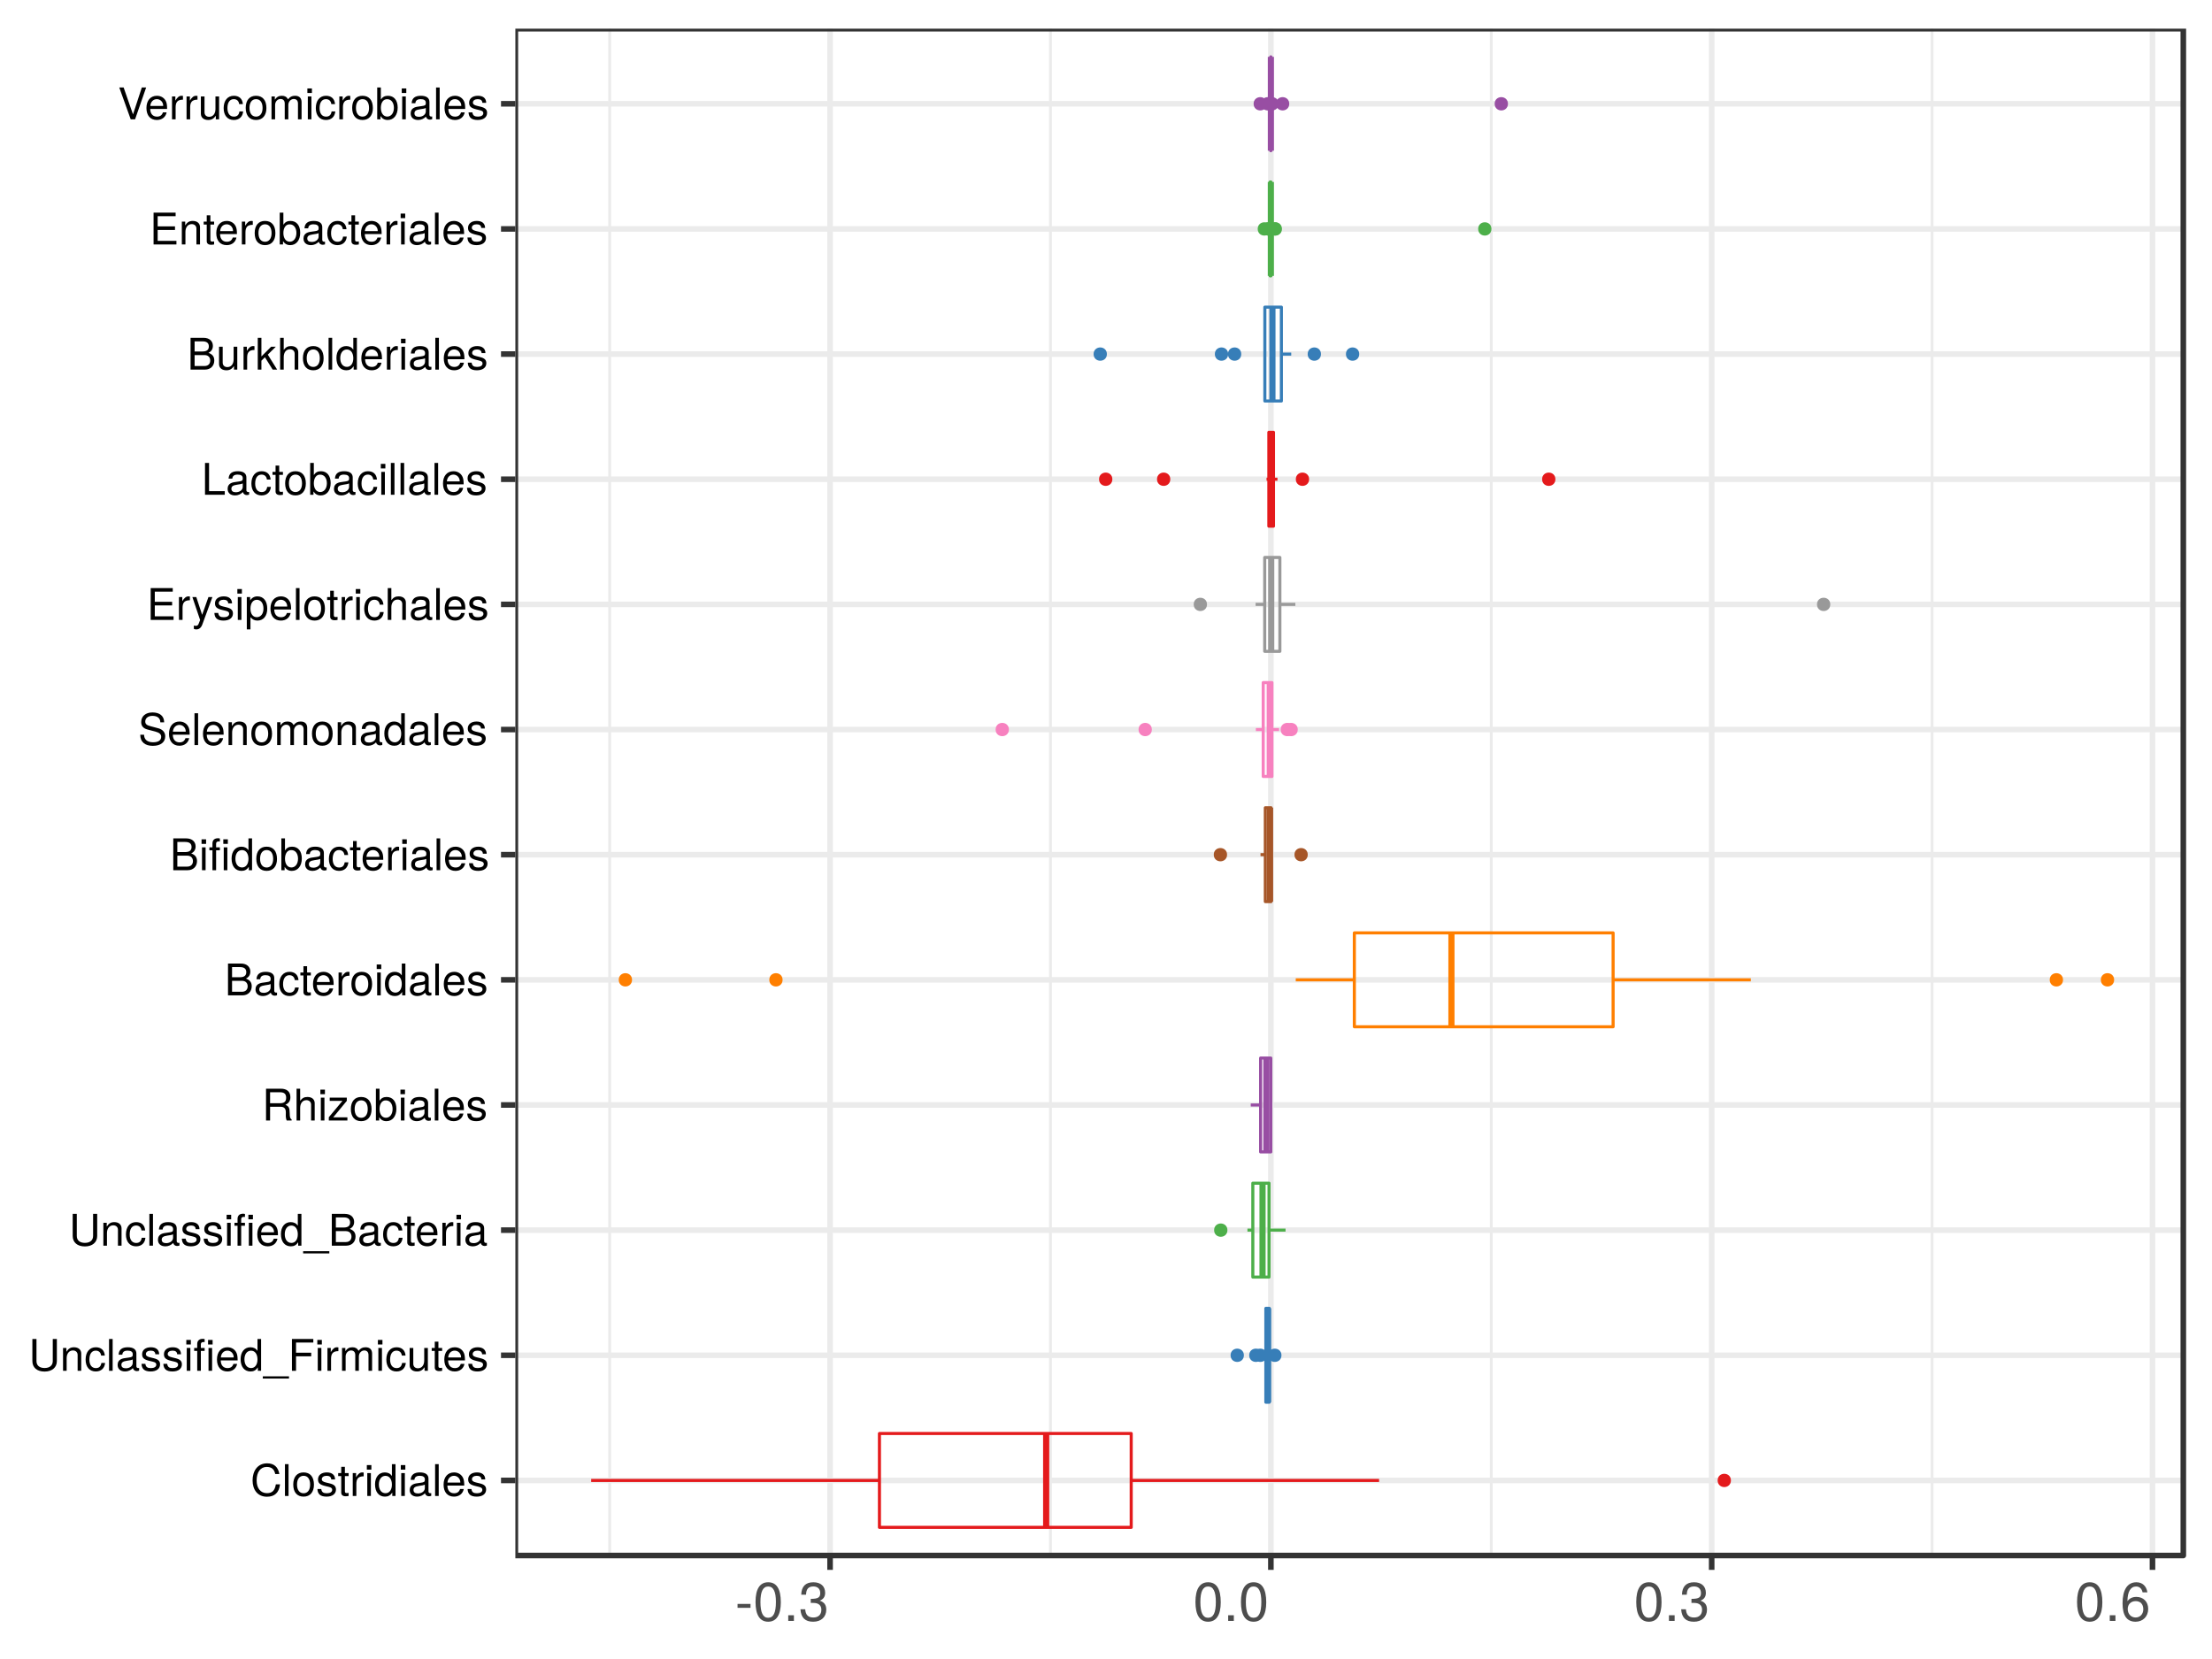 <?xml version="1.0" encoding="UTF-8"?>
<svg xmlns="http://www.w3.org/2000/svg" xmlns:xlink="http://www.w3.org/1999/xlink" width="768pt" height="576pt" viewBox="0 0 768 576" version="1.1">
<defs>
<g>
<symbol overflow="visible" id="glyph0-0">
<path style="stroke:none;" d=""/>
</symbol>
<symbol overflow="visible" id="glyph0-1">
<path style="stroke:none;" d="M 10.266 -4.031 L 8.812 -4.031 C 8.469 -1.938 7.594 -0.969 5.734 -0.969 C 3.531 -0.969 2.141 -2.656 2.141 -5.406 C 2.141 -8.25 3.469 -10.078 5.609 -10.078 C 7.328 -10.078 8.25 -9.312 8.594 -7.625 L 10.031 -7.625 C 9.594 -10.047 8.203 -11.328 5.781 -11.328 C 2.422 -11.328 0.734 -8.625 0.734 -5.391 C 0.734 -2.172 2.469 0.266 5.719 0.266 C 8.406 0.266 9.922 -1.156 10.266 -4.031 Z M 10.266 -4.031 "/>
</symbol>
<symbol overflow="visible" id="glyph0-2">
<path style="stroke:none;" d="M 2.281 0 L 2.281 -11.047 L 1.031 -11.047 L 1.031 0 Z M 2.281 0 "/>
</symbol>
<symbol overflow="visible" id="glyph0-3">
<path style="stroke:none;" d="M 7.734 -3.906 C 7.734 -6.656 6.406 -8.172 4.125 -8.172 C 1.891 -8.172 0.547 -6.641 0.547 -3.969 C 0.547 -1.297 1.875 0.234 4.141 0.234 C 6.359 0.234 7.734 -1.297 7.734 -3.906 Z M 6.406 -3.922 C 6.406 -2.062 5.531 -0.938 4.141 -0.938 C 2.734 -0.938 1.859 -2.047 1.859 -3.969 C 1.859 -5.875 2.734 -7 4.141 -7 C 5.562 -7 6.406 -5.891 6.406 -3.922 Z M 6.406 -3.922 "/>
</symbol>
<symbol overflow="visible" id="glyph0-4">
<path style="stroke:none;" d="M 6.953 -2.234 C 6.953 -3.406 6.297 -4 4.719 -4.375 L 3.5 -4.672 C 2.469 -4.906 2.031 -5.25 2.031 -5.812 C 2.031 -6.531 2.688 -7 3.719 -7 C 4.734 -7 5.281 -6.562 5.312 -5.734 L 6.641 -5.734 C 6.625 -7.297 5.594 -8.172 3.766 -8.172 C 1.906 -8.172 0.719 -7.219 0.719 -5.75 C 0.719 -4.5 1.344 -3.906 3.234 -3.453 L 4.406 -3.172 C 5.297 -2.953 5.641 -2.703 5.641 -2.125 C 5.641 -1.375 4.891 -0.938 3.797 -0.938 C 2.656 -0.938 2.016 -1.219 1.844 -2.422 L 0.516 -2.422 C 0.578 -0.594 1.609 0.234 3.688 0.234 C 5.688 0.234 6.953 -0.703 6.953 -2.234 Z M 6.953 -2.234 "/>
</symbol>
<symbol overflow="visible" id="glyph0-5">
<path style="stroke:none;" d="M 3.844 0 L 3.844 -1.062 C 3.688 -1.016 3.484 -1 3.25 -1 C 2.703 -1 2.547 -1.156 2.547 -1.719 L 2.547 -6.906 L 3.844 -6.906 L 3.844 -7.938 L 2.547 -7.938 L 2.547 -10.125 L 1.281 -10.125 L 1.281 -7.938 L 0.219 -7.938 L 0.219 -6.906 L 1.281 -6.906 L 1.281 -1.156 C 1.281 -0.344 1.828 0.109 2.812 0.109 C 3.125 0.109 3.422 0.078 3.844 0 Z M 3.844 0 "/>
</symbol>
<symbol overflow="visible" id="glyph0-6">
<path style="stroke:none;" d="M 4.859 -6.828 L 4.859 -8.125 C 4.656 -8.156 4.547 -8.172 4.375 -8.172 C 3.562 -8.172 2.938 -7.688 2.219 -6.5 L 2.219 -7.938 L 1.062 -7.938 L 1.062 0 L 2.312 0 L 2.312 -4.125 C 2.312 -5.906 2.906 -6.812 4.859 -6.828 Z M 4.859 -6.828 "/>
</symbol>
<symbol overflow="visible" id="glyph0-7">
<path style="stroke:none;" d="M 2.312 0 L 2.312 -7.938 L 1.062 -7.938 L 1.062 0 Z M 2.484 -9.141 L 2.484 -10.719 L 0.906 -10.719 L 0.906 -9.141 Z M 2.484 -9.141 "/>
</symbol>
<symbol overflow="visible" id="glyph0-8">
<path style="stroke:none;" d="M 7.5 0 L 7.5 -11.047 L 6.25 -11.047 L 6.25 -6.938 C 5.719 -7.75 4.859 -8.172 3.797 -8.172 C 1.75 -8.172 0.391 -6.578 0.391 -4.047 C 0.391 -1.359 1.719 0.234 3.844 0.234 C 4.938 0.234 5.703 -0.188 6.375 -1.172 L 6.375 0 Z M 6.25 -3.938 C 6.25 -2.109 5.359 -0.953 4.031 -0.953 C 2.641 -0.953 1.719 -2.125 1.719 -3.969 C 1.719 -5.812 2.641 -6.984 4.016 -6.984 C 5.375 -6.984 6.25 -5.781 6.25 -3.938 Z M 6.25 -3.938 "/>
</symbol>
<symbol overflow="visible" id="glyph0-9">
<path style="stroke:none;" d="M 8.109 -0.031 L 8.109 -0.984 C 7.969 -0.953 7.906 -0.953 7.828 -0.953 C 7.391 -0.953 7.156 -1.188 7.156 -1.578 L 7.156 -6 C 7.156 -7.406 6.125 -8.172 4.172 -8.172 C 2.25 -8.172 1.062 -7.422 0.984 -5.594 L 2.266 -5.594 C 2.359 -6.562 2.938 -7 4.125 -7 C 5.266 -7 5.891 -6.578 5.891 -5.812 L 5.891 -5.484 C 5.891 -4.953 5.578 -4.734 4.578 -4.609 C 2.781 -4.375 2.516 -4.312 2.031 -4.125 C 1.109 -3.75 0.641 -3.031 0.641 -2.062 C 0.641 -0.625 1.641 0.234 3.25 0.234 C 4.266 0.234 5.25 -0.203 5.938 -0.938 C 6.078 -0.328 6.625 0.109 7.25 0.109 C 7.5 0.109 7.703 0.078 8.109 -0.031 Z M 5.891 -2.75 C 5.891 -1.609 4.75 -0.875 3.516 -0.875 C 2.531 -0.875 1.953 -1.234 1.953 -2.094 C 1.953 -2.922 2.516 -3.281 3.859 -3.484 C 5.203 -3.672 5.469 -3.734 5.891 -3.922 Z M 5.891 -2.75 "/>
</symbol>
<symbol overflow="visible" id="glyph0-10">
<path style="stroke:none;" d="M 7.781 -3.609 C 7.781 -4.766 7.688 -5.484 7.453 -6.078 C 6.938 -7.375 5.734 -8.172 4.25 -8.172 C 2.031 -8.172 0.609 -6.531 0.609 -3.922 C 0.609 -1.312 1.984 0.234 4.219 0.234 C 6.031 0.234 7.297 -0.797 7.609 -2.406 L 6.328 -2.406 C 5.984 -1.359 5.281 -0.938 4.266 -0.938 C 2.938 -0.938 1.953 -1.781 1.922 -3.609 Z M 6.422 -4.734 C 6.422 -4.734 6.422 -4.672 6.406 -4.641 L 1.953 -4.641 C 2.062 -6.047 2.953 -7 4.234 -7 C 5.469 -7 6.422 -5.969 6.422 -4.734 Z M 6.422 -4.734 "/>
</symbol>
<symbol overflow="visible" id="glyph0-11">
<path style="stroke:none;" d="M 9.781 -3.359 L 9.781 -11.047 L 8.359 -11.047 L 8.359 -3.359 C 8.359 -1.875 7.297 -0.969 5.516 -0.969 C 3.859 -0.969 2.703 -1.766 2.703 -3.359 L 2.703 -11.047 L 1.281 -11.047 L 1.281 -3.359 C 1.281 -1.125 2.891 0.266 5.516 0.266 C 8.109 0.266 9.781 -1.156 9.781 -3.359 Z M 9.781 -3.359 "/>
</symbol>
<symbol overflow="visible" id="glyph0-12">
<path style="stroke:none;" d="M 7.375 0 L 7.375 -6 C 7.375 -7.328 6.391 -8.172 4.859 -8.172 C 3.688 -8.172 2.922 -7.719 2.234 -6.609 L 2.234 -7.938 L 1.062 -7.938 L 1.062 0 L 2.312 0 L 2.312 -4.375 C 2.312 -6 3.203 -7.062 4.484 -7.062 C 5.484 -7.062 6.125 -6.453 6.125 -5.5 L 6.125 0 Z M 7.375 0 "/>
</symbol>
<symbol overflow="visible" id="glyph0-13">
<path style="stroke:none;" d="M 7.234 -2.734 L 5.953 -2.734 C 5.75 -1.453 5.094 -0.938 4.016 -0.938 C 2.625 -0.938 1.781 -2.016 1.781 -3.891 C 1.781 -5.875 2.609 -7 3.984 -7 C 5.047 -7 5.719 -6.375 5.859 -5.281 L 7.141 -5.281 C 6.984 -7.219 5.781 -8.172 4 -8.172 C 1.859 -8.172 0.469 -6.531 0.469 -3.891 C 0.469 -1.328 1.828 0.234 3.984 0.234 C 5.875 0.234 7.078 -0.906 7.234 -2.734 Z M 7.234 -2.734 "/>
</symbol>
<symbol overflow="visible" id="glyph0-14">
<path style="stroke:none;" d="M 3.906 -6.906 L 3.906 -7.938 L 2.594 -7.938 L 2.594 -9.188 C 2.594 -9.719 2.891 -9.984 3.469 -9.984 C 3.578 -9.984 3.625 -9.984 3.906 -9.969 L 3.906 -11.016 C 3.625 -11.078 3.453 -11.094 3.203 -11.094 C 2.031 -11.094 1.328 -10.422 1.328 -9.297 L 1.328 -7.938 L 0.266 -7.938 L 0.266 -6.906 L 1.328 -6.906 L 1.328 0 L 2.594 0 L 2.594 -6.906 Z M 6.5 0 L 6.5 -7.938 L 5.25 -7.938 L 5.25 0 Z M 6.672 -9.141 L 6.672 -10.719 L 5.094 -10.719 L 5.094 -9.141 Z M 6.672 -9.141 "/>
</symbol>
<symbol overflow="visible" id="glyph0-15">
<path style="stroke:none;" d="M 8.766 2.688 L 8.766 1.922 L -0.328 1.922 L -0.328 2.688 Z M 8.766 2.688 "/>
</symbol>
<symbol overflow="visible" id="glyph0-16">
<path style="stroke:none;" d="M 8.781 -9.812 L 8.781 -11.047 L 1.359 -11.047 L 1.359 0 L 2.781 0 L 2.781 -5.031 L 8.047 -5.031 L 8.047 -6.281 L 2.781 -6.281 L 2.781 -9.812 Z M 8.781 -9.812 "/>
</symbol>
<symbol overflow="visible" id="glyph0-17">
<path style="stroke:none;" d="M 11.516 0 L 11.516 -5.953 C 11.516 -7.375 10.734 -8.172 9.25 -8.172 C 8.188 -8.172 7.547 -7.844 6.812 -6.953 C 6.328 -7.812 5.703 -8.172 4.672 -8.172 C 3.609 -8.172 2.906 -7.781 2.234 -6.828 L 2.234 -7.938 L 1.078 -7.938 L 1.078 0 L 2.328 0 L 2.328 -4.984 C 2.328 -6.141 3.172 -7.062 4.203 -7.062 C 5.141 -7.062 5.672 -6.484 5.672 -5.469 L 5.672 0 L 6.922 0 L 6.922 -4.984 C 6.922 -6.141 7.781 -7.062 8.812 -7.062 C 9.734 -7.062 10.266 -6.469 10.266 -5.469 L 10.266 0 Z M 11.516 0 "/>
</symbol>
<symbol overflow="visible" id="glyph0-18">
<path style="stroke:none;" d="M 7.312 0 L 7.312 -7.938 L 6.047 -7.938 L 6.047 -3.562 C 6.047 -1.938 5.203 -0.875 3.875 -0.875 C 2.875 -0.875 2.25 -1.484 2.25 -2.438 L 2.25 -7.938 L 0.984 -7.938 L 0.984 -1.938 C 0.984 -0.625 1.969 0.234 3.516 0.234 C 4.688 0.234 5.422 -0.188 6.172 -1.234 L 6.172 0 Z M 7.312 0 "/>
</symbol>
<symbol overflow="visible" id="glyph0-19">
<path style="stroke:none;" d="M 9.438 -3.156 C 9.438 -4.484 8.844 -5.297 7.422 -5.828 C 8.422 -6.312 8.953 -7.125 8.953 -8.25 C 8.953 -9.859 7.781 -11.047 5.688 -11.047 L 1.203 -11.047 L 1.203 0 L 6.188 0 C 8.172 0 9.438 -1.328 9.438 -3.156 Z M 7.547 -8.047 C 7.547 -6.922 6.891 -6.297 5.328 -6.297 L 2.609 -6.297 L 2.609 -9.812 L 5.328 -9.812 C 6.891 -9.812 7.547 -9.172 7.547 -8.047 Z M 8.031 -3.141 C 8.031 -2.078 7.375 -1.25 6.047 -1.25 L 2.609 -1.25 L 2.609 -5.047 L 6.047 -5.047 C 7.375 -5.047 8.031 -4.219 8.031 -3.141 Z M 8.031 -3.141 "/>
</symbol>
<symbol overflow="visible" id="glyph0-20">
<path style="stroke:none;" d="M 10.297 0 L 10.297 -0.344 C 9.766 -0.719 9.641 -1.109 9.625 -2.578 C 9.594 -4.391 9.328 -4.938 8.125 -5.453 C 9.359 -6.062 9.859 -6.828 9.859 -8.094 C 9.859 -10 8.672 -11.047 6.5 -11.047 L 1.406 -11.047 L 1.406 0 L 2.812 0 L 2.812 -4.766 L 6.453 -4.766 C 7.703 -4.766 8.297 -4.156 8.281 -2.781 L 8.266 -1.797 C 8.25 -1.125 8.375 -0.453 8.578 0 Z M 8.391 -7.891 C 8.391 -6.594 7.734 -6 6.234 -6 L 2.812 -6 L 2.812 -9.812 L 6.234 -9.812 C 7.812 -9.812 8.391 -9.141 8.391 -7.891 Z M 8.391 -7.891 "/>
</symbol>
<symbol overflow="visible" id="glyph0-21">
<path style="stroke:none;" d="M 7.359 0 L 7.359 -6 C 7.359 -7.328 6.406 -8.172 4.859 -8.172 C 3.75 -8.172 3.062 -7.828 2.312 -6.844 L 2.312 -11.047 L 1.062 -11.047 L 1.062 0 L 2.312 0 L 2.312 -4.375 C 2.312 -6 3.172 -7.062 4.469 -7.062 C 5.359 -7.062 6.109 -6.547 6.109 -5.5 L 6.109 0 Z M 7.359 0 "/>
</symbol>
<symbol overflow="visible" id="glyph0-22">
<path style="stroke:none;" d="M 6.922 0 L 6.922 -1.109 L 2 -1.109 L 6.719 -6.828 L 6.719 -7.938 L 0.781 -7.938 L 0.781 -6.828 L 5.219 -6.828 L 0.469 -1.141 L 0.469 0 Z M 6.922 0 "/>
</symbol>
<symbol overflow="visible" id="glyph0-23">
<path style="stroke:none;" d="M 7.922 -4.062 C 7.922 -6.641 6.625 -8.172 4.531 -8.172 C 3.438 -8.172 2.672 -7.766 2.078 -6.859 L 2.078 -11.047 L 0.812 -11.047 L 0.812 0 L 1.953 0 L 1.953 -1.141 C 2.562 -0.219 3.359 0.234 4.469 0.234 C 6.562 0.234 7.922 -1.484 7.922 -4.062 Z M 6.609 -3.984 C 6.609 -2.188 5.672 -0.953 4.297 -0.953 C 2.953 -0.953 2.078 -2.172 2.078 -3.969 C 2.078 -5.828 2.953 -7.047 4.297 -6.984 C 5.703 -6.984 6.609 -5.766 6.609 -3.984 Z M 6.609 -3.984 "/>
</symbol>
<symbol overflow="visible" id="glyph0-24">
<path style="stroke:none;" d="M 9.406 -3.031 C 9.406 -4.391 8.562 -5.391 7.062 -5.812 L 4.297 -6.547 C 2.953 -6.891 2.469 -7.328 2.469 -8.188 C 2.469 -9.312 3.453 -10.141 4.938 -10.141 C 6.703 -10.141 7.703 -9.344 7.703 -7.891 L 9.031 -7.891 C 9.031 -10.062 7.531 -11.328 4.984 -11.328 C 2.562 -11.328 1.062 -9.984 1.062 -7.984 C 1.062 -6.641 1.766 -5.797 3.234 -5.406 L 5.969 -4.688 C 7.359 -4.312 8 -3.766 8 -2.891 C 8 -1.688 7.094 -0.969 5.188 -0.969 C 3.094 -0.969 2.062 -2.016 2.062 -3.594 L 0.734 -3.594 C 0.734 -0.984 2.484 0.266 5.094 0.266 C 7.891 0.266 9.406 -1.062 9.406 -3.031 Z M 9.406 -3.031 "/>
</symbol>
<symbol overflow="visible" id="glyph0-25">
<path style="stroke:none;" d="M 9.297 0 L 9.297 -1.25 L 2.781 -1.25 L 2.781 -5.031 L 8.797 -5.031 L 8.797 -6.281 L 2.781 -6.281 L 2.781 -9.812 L 9.016 -9.812 L 9.016 -11.047 L 1.359 -11.047 L 1.359 0 Z M 9.297 0 "/>
</symbol>
<symbol overflow="visible" id="glyph0-26">
<path style="stroke:none;" d="M 7.25 -7.938 L 5.875 -7.938 L 3.688 -1.766 L 1.656 -7.938 L 0.297 -7.938 L 2.984 0.031 L 2.5 1.281 C 2.281 1.844 2.031 2.062 1.484 2.062 C 1.297 2.062 1.094 2.031 0.812 1.969 L 0.812 3.109 C 1.078 3.25 1.328 3.297 1.672 3.297 C 2.562 3.297 3.281 2.797 3.719 1.672 Z M 7.25 -7.938 "/>
</symbol>
<symbol overflow="visible" id="glyph0-27">
<path style="stroke:none;" d="M 7.922 -3.891 C 7.922 -6.562 6.625 -8.172 4.516 -8.172 C 3.438 -8.172 2.578 -7.688 1.984 -6.75 L 1.984 -7.938 L 0.828 -7.938 L 0.828 3.297 L 2.094 3.297 L 2.094 -0.953 C 2.766 -0.141 3.5 0.234 4.531 0.234 C 6.578 0.234 7.922 -1.359 7.922 -3.891 Z M 6.609 -3.922 C 6.609 -2.125 5.688 -0.953 4.297 -0.953 C 2.969 -0.953 2.094 -2.047 2.094 -3.906 C 2.094 -5.781 2.969 -6.984 4.297 -6.984 C 5.703 -6.984 6.609 -5.812 6.609 -3.922 Z M 6.609 -3.922 "/>
</symbol>
<symbol overflow="visible" id="glyph0-28">
<path style="stroke:none;" d="M 8.078 0 L 8.078 -1.25 L 2.625 -1.25 L 2.625 -11.047 L 1.219 -11.047 L 1.219 0 Z M 8.078 0 "/>
</symbol>
<symbol overflow="visible" id="glyph0-29">
<path style="stroke:none;" d="M 7.609 0 L 4.359 -5.203 L 7.125 -7.938 L 5.5 -7.938 L 2.141 -4.578 L 2.141 -11.047 L 0.875 -11.047 L 0.875 0 L 2.141 0 L 2.141 -3.094 L 3.359 -4.297 L 6.047 0 Z M 7.609 0 "/>
</symbol>
<symbol overflow="visible" id="glyph0-30">
<path style="stroke:none;" d="M 9.781 -11.047 L 8.281 -11.047 L 5.219 -1.703 L 1.969 -11.047 L 0.453 -11.047 L 4.422 0 L 5.938 0 Z M 9.781 -11.047 "/>
</symbol>
<symbol overflow="visible" id="glyph1-0">
<path style="stroke:none;" d=""/>
</symbol>
<symbol overflow="visible" id="glyph1-1">
<path style="stroke:none;" d="M 5.375 -4.547 L 5.375 -5.906 L 0.875 -5.906 L 0.875 -4.547 Z M 5.375 -4.547 "/>
</symbol>
<symbol overflow="visible" id="glyph1-2">
<path style="stroke:none;" d="M 9.594 -6.453 C 9.594 -11.109 8.125 -13.422 5.203 -13.422 C 2.312 -13.422 0.812 -11.078 0.812 -6.578 C 0.812 -2.047 2.328 0.281 5.203 0.281 C 8.047 0.281 9.594 -2.047 9.594 -6.453 Z M 7.891 -6.609 C 7.891 -2.797 7.031 -1.094 5.172 -1.094 C 3.406 -1.094 2.516 -2.875 2.516 -6.547 C 2.516 -10.219 3.406 -11.953 5.203 -11.953 C 7 -11.953 7.891 -10.203 7.891 -6.609 Z M 7.891 -6.609 "/>
</symbol>
<symbol overflow="visible" id="glyph1-3">
<path style="stroke:none;" d="M 3.609 0 L 3.609 -1.969 L 1.641 -1.969 L 1.641 0 Z M 3.609 0 "/>
</symbol>
<symbol overflow="visible" id="glyph1-4">
<path style="stroke:none;" d="M 9.578 -3.906 C 9.578 -5.531 8.922 -6.484 7.312 -7.031 C 8.562 -7.516 9.188 -8.391 9.188 -9.734 C 9.188 -12.047 7.656 -13.422 5.094 -13.422 C 2.391 -13.422 0.953 -11.953 0.891 -9.094 L 2.562 -9.094 C 2.594 -11.078 3.406 -11.969 5.109 -11.969 C 6.594 -11.969 7.484 -11.094 7.484 -9.672 C 7.484 -8.234 6.859 -7.656 4.188 -7.656 L 4.188 -6.25 L 5.094 -6.25 C 6.938 -6.25 7.875 -5.375 7.875 -3.875 C 7.875 -2.203 6.844 -1.188 5.094 -1.188 C 3.281 -1.188 2.391 -2.109 2.266 -4.047 L 0.609 -4.047 C 0.812 -1.062 2.297 0.281 5.031 0.281 C 7.797 0.281 9.578 -1.359 9.578 -3.906 Z M 9.578 -3.906 "/>
</symbol>
<symbol overflow="visible" id="glyph1-5">
<path style="stroke:none;" d="M 9.719 -4.172 C 9.719 -6.672 8.016 -8.344 5.609 -8.344 C 4.281 -8.344 3.234 -7.844 2.516 -6.859 C 2.531 -10.125 3.594 -11.953 5.516 -11.953 C 6.688 -11.953 7.5 -11.219 7.766 -9.922 L 9.438 -9.922 C 9.109 -12.125 7.672 -13.422 5.625 -13.422 C 2.5 -13.422 0.812 -10.797 0.812 -6.109 C 0.812 -1.938 2.25 0.281 5.328 0.281 C 7.875 0.281 9.719 -1.531 9.719 -4.172 Z M 8.016 -4.031 C 8.016 -2.344 6.875 -1.188 5.344 -1.188 C 3.781 -1.188 2.609 -2.406 2.609 -4.125 C 2.609 -5.797 3.75 -6.875 5.391 -6.875 C 7 -6.875 8.016 -5.828 8.016 -4.031 Z M 8.016 -4.031 "/>
</symbol>
</g>
<clipPath id="clip1">
  <path d="M 178.93 9.961 L 759 9.961 L 759 541 L 178.93 541 Z M 178.93 9.961 "/>
</clipPath>
<clipPath id="clip2">
  <path d="M 211 9.961 L 213 9.961 L 213 541 L 211 541 Z M 211 9.961 "/>
</clipPath>
<clipPath id="clip3">
  <path d="M 364 9.961 L 366 9.961 L 366 541 L 364 541 Z M 364 9.961 "/>
</clipPath>
<clipPath id="clip4">
  <path d="M 517 9.961 L 519 9.961 L 519 541 L 517 541 Z M 517 9.961 "/>
</clipPath>
<clipPath id="clip5">
  <path d="M 670 9.961 L 672 9.961 L 672 541 L 670 541 Z M 670 9.961 "/>
</clipPath>
<clipPath id="clip6">
  <path d="M 178.93 513 L 759.039 513 L 759.039 515 L 178.93 515 Z M 178.93 513 "/>
</clipPath>
<clipPath id="clip7">
  <path d="M 178.93 469 L 759.039 469 L 759.039 472 L 178.93 472 Z M 178.93 469 "/>
</clipPath>
<clipPath id="clip8">
  <path d="M 178.93 426 L 759.039 426 L 759.039 429 L 178.93 429 Z M 178.93 426 "/>
</clipPath>
<clipPath id="clip9">
  <path d="M 178.93 382 L 759.039 382 L 759.039 385 L 178.93 385 Z M 178.93 382 "/>
</clipPath>
<clipPath id="clip10">
  <path d="M 178.93 339 L 759.039 339 L 759.039 342 L 178.93 342 Z M 178.93 339 "/>
</clipPath>
<clipPath id="clip11">
  <path d="M 178.93 295 L 759.039 295 L 759.039 298 L 178.93 298 Z M 178.93 295 "/>
</clipPath>
<clipPath id="clip12">
  <path d="M 178.93 252 L 759.039 252 L 759.039 255 L 178.93 255 Z M 178.93 252 "/>
</clipPath>
<clipPath id="clip13">
  <path d="M 178.93 208 L 759.039 208 L 759.039 211 L 178.93 211 Z M 178.93 208 "/>
</clipPath>
<clipPath id="clip14">
  <path d="M 178.93 165 L 759.039 165 L 759.039 168 L 178.93 168 Z M 178.93 165 "/>
</clipPath>
<clipPath id="clip15">
  <path d="M 178.93 121 L 759.039 121 L 759.039 124 L 178.93 124 Z M 178.93 121 "/>
</clipPath>
<clipPath id="clip16">
  <path d="M 178.93 78 L 759.039 78 L 759.039 81 L 178.93 81 Z M 178.93 78 "/>
</clipPath>
<clipPath id="clip17">
  <path d="M 178.93 35 L 759.039 35 L 759.039 38 L 178.93 38 Z M 178.93 35 "/>
</clipPath>
<clipPath id="clip18">
  <path d="M 287 9.961 L 290 9.961 L 290 541.07 L 287 541.07 Z M 287 9.961 "/>
</clipPath>
<clipPath id="clip19">
  <path d="M 440 9.961 L 443 9.961 L 443 541.07 L 440 541.07 Z M 440 9.961 "/>
</clipPath>
<clipPath id="clip20">
  <path d="M 593 9.961 L 596 9.961 L 596 541.07 L 593 541.07 Z M 593 9.961 "/>
</clipPath>
<clipPath id="clip21">
  <path d="M 746 9.961 L 749 9.961 L 749 541.07 L 746 541.07 Z M 746 9.961 "/>
</clipPath>
<clipPath id="clip22">
  <path d="M 178.93 9.961 L 759.039 9.961 L 759.039 541.07 L 178.93 541.07 Z M 178.93 9.961 "/>
</clipPath>
</defs>
<g id="surface5078">
<rect x="0" y="0" width="768" height="576" style="fill:rgb(100%,100%,100%);fill-opacity:1;stroke:none;"/>
<rect x="0" y="0" width="768" height="576" style="fill:rgb(100%,100%,100%);fill-opacity:1;stroke:none;"/>
<path style="fill:none;stroke-width:1.94;stroke-linecap:round;stroke-linejoin:round;stroke:rgb(100%,100%,100%);stroke-opacity:1;stroke-miterlimit:10;" d="M 0 576 L 768 576 L 768 0 L 0 0 Z M 0 576 "/>
<g clip-path="url(#clip1)" clip-rule="nonzero">
<path style=" stroke:none;fill-rule:nonzero;fill:rgb(100%,100%,100%);fill-opacity:1;" d="M 178.93 540.07 L 758.039 540.07 L 758.039 9.961 L 178.93 9.961 Z M 178.93 540.07 "/>
</g>
<g clip-path="url(#clip2)" clip-rule="nonzero">
<path style="fill:none;stroke-width:0.97;stroke-linecap:butt;stroke-linejoin:round;stroke:rgb(92.157%,92.157%,92.157%);stroke-opacity:1;stroke-miterlimit:10;" d="M 211.676 540.07 L 211.676 9.961 "/>
</g>
<g clip-path="url(#clip3)" clip-rule="nonzero">
<path style="fill:none;stroke-width:0.97;stroke-linecap:butt;stroke-linejoin:round;stroke:rgb(92.157%,92.157%,92.157%);stroke-opacity:1;stroke-miterlimit:10;" d="M 364.723 540.07 L 364.723 9.961 "/>
</g>
<g clip-path="url(#clip4)" clip-rule="nonzero">
<path style="fill:none;stroke-width:0.97;stroke-linecap:butt;stroke-linejoin:round;stroke:rgb(92.157%,92.157%,92.157%);stroke-opacity:1;stroke-miterlimit:10;" d="M 517.766 540.07 L 517.766 9.961 "/>
</g>
<g clip-path="url(#clip5)" clip-rule="nonzero">
<path style="fill:none;stroke-width:0.97;stroke-linecap:butt;stroke-linejoin:round;stroke:rgb(92.157%,92.157%,92.157%);stroke-opacity:1;stroke-miterlimit:10;" d="M 670.812 540.07 L 670.812 9.961 "/>
</g>
<g clip-path="url(#clip6)" clip-rule="nonzero">
<path style="fill:none;stroke-width:1.94;stroke-linecap:butt;stroke-linejoin:round;stroke:rgb(92.157%,92.157%,92.157%);stroke-opacity:1;stroke-miterlimit:10;" d="M 178.93 514 L 758.039 514 "/>
</g>
<g clip-path="url(#clip7)" clip-rule="nonzero">
<path style="fill:none;stroke-width:1.94;stroke-linecap:butt;stroke-linejoin:round;stroke:rgb(92.157%,92.157%,92.157%);stroke-opacity:1;stroke-miterlimit:10;" d="M 178.93 470.547 L 758.039 470.547 "/>
</g>
<g clip-path="url(#clip8)" clip-rule="nonzero">
<path style="fill:none;stroke-width:1.94;stroke-linecap:butt;stroke-linejoin:round;stroke:rgb(92.157%,92.157%,92.157%);stroke-opacity:1;stroke-miterlimit:10;" d="M 178.93 427.098 L 758.039 427.098 "/>
</g>
<g clip-path="url(#clip9)" clip-rule="nonzero">
<path style="fill:none;stroke-width:1.94;stroke-linecap:butt;stroke-linejoin:round;stroke:rgb(92.157%,92.157%,92.157%);stroke-opacity:1;stroke-miterlimit:10;" d="M 178.93 383.645 L 758.039 383.645 "/>
</g>
<g clip-path="url(#clip10)" clip-rule="nonzero">
<path style="fill:none;stroke-width:1.94;stroke-linecap:butt;stroke-linejoin:round;stroke:rgb(92.157%,92.157%,92.157%);stroke-opacity:1;stroke-miterlimit:10;" d="M 178.93 340.195 L 758.039 340.195 "/>
</g>
<g clip-path="url(#clip11)" clip-rule="nonzero">
<path style="fill:none;stroke-width:1.94;stroke-linecap:butt;stroke-linejoin:round;stroke:rgb(92.157%,92.157%,92.157%);stroke-opacity:1;stroke-miterlimit:10;" d="M 178.93 296.742 L 758.039 296.742 "/>
</g>
<g clip-path="url(#clip12)" clip-rule="nonzero">
<path style="fill:none;stroke-width:1.94;stroke-linecap:butt;stroke-linejoin:round;stroke:rgb(92.157%,92.157%,92.157%);stroke-opacity:1;stroke-miterlimit:10;" d="M 178.93 253.293 L 758.039 253.293 "/>
</g>
<g clip-path="url(#clip13)" clip-rule="nonzero">
<path style="fill:none;stroke-width:1.94;stroke-linecap:butt;stroke-linejoin:round;stroke:rgb(92.157%,92.157%,92.157%);stroke-opacity:1;stroke-miterlimit:10;" d="M 178.93 209.84 L 758.039 209.84 "/>
</g>
<g clip-path="url(#clip14)" clip-rule="nonzero">
<path style="fill:none;stroke-width:1.94;stroke-linecap:butt;stroke-linejoin:round;stroke:rgb(92.157%,92.157%,92.157%);stroke-opacity:1;stroke-miterlimit:10;" d="M 178.93 166.387 L 758.039 166.387 "/>
</g>
<g clip-path="url(#clip15)" clip-rule="nonzero">
<path style="fill:none;stroke-width:1.94;stroke-linecap:butt;stroke-linejoin:round;stroke:rgb(92.157%,92.157%,92.157%);stroke-opacity:1;stroke-miterlimit:10;" d="M 178.93 122.938 L 758.039 122.938 "/>
</g>
<g clip-path="url(#clip16)" clip-rule="nonzero">
<path style="fill:none;stroke-width:1.94;stroke-linecap:butt;stroke-linejoin:round;stroke:rgb(92.157%,92.157%,92.157%);stroke-opacity:1;stroke-miterlimit:10;" d="M 178.93 79.484 L 758.039 79.484 "/>
</g>
<g clip-path="url(#clip17)" clip-rule="nonzero">
<path style="fill:none;stroke-width:1.94;stroke-linecap:butt;stroke-linejoin:round;stroke:rgb(92.157%,92.157%,92.157%);stroke-opacity:1;stroke-miterlimit:10;" d="M 178.93 36.035 L 758.039 36.035 "/>
</g>
<g clip-path="url(#clip18)" clip-rule="nonzero">
<path style="fill:none;stroke-width:1.94;stroke-linecap:butt;stroke-linejoin:round;stroke:rgb(92.157%,92.157%,92.157%);stroke-opacity:1;stroke-miterlimit:10;" d="M 288.199 540.07 L 288.199 9.961 "/>
</g>
<g clip-path="url(#clip19)" clip-rule="nonzero">
<path style="fill:none;stroke-width:1.94;stroke-linecap:butt;stroke-linejoin:round;stroke:rgb(92.157%,92.157%,92.157%);stroke-opacity:1;stroke-miterlimit:10;" d="M 441.246 540.07 L 441.246 9.961 "/>
</g>
<g clip-path="url(#clip20)" clip-rule="nonzero">
<path style="fill:none;stroke-width:1.94;stroke-linecap:butt;stroke-linejoin:round;stroke:rgb(92.157%,92.157%,92.157%);stroke-opacity:1;stroke-miterlimit:10;" d="M 594.289 540.07 L 594.289 9.961 "/>
</g>
<g clip-path="url(#clip21)" clip-rule="nonzero">
<path style="fill:none;stroke-width:1.94;stroke-linecap:butt;stroke-linejoin:round;stroke:rgb(92.157%,92.157%,92.157%);stroke-opacity:1;stroke-miterlimit:10;" d="M 747.336 540.07 L 747.336 9.961 "/>
</g>
<path style="fill-rule:nonzero;fill:rgb(89.412%,10.196%,10.98%);fill-opacity:1;stroke-width:0.709;stroke-linecap:round;stroke-linejoin:round;stroke:rgb(89.412%,10.196%,10.98%);stroke-opacity:1;stroke-miterlimit:10;" d="M 600.617 514 C 600.617 516.605 596.711 516.605 596.711 514 C 596.711 511.395 600.617 511.395 600.617 514 "/>
<path style="fill:none;stroke-width:1.067;stroke-linecap:butt;stroke-linejoin:round;stroke:rgb(89.412%,10.196%,10.98%);stroke-opacity:1;stroke-miterlimit:10;" d="M 392.75 514 L 478.816 514 "/>
<path style="fill:none;stroke-width:1.067;stroke-linecap:butt;stroke-linejoin:round;stroke:rgb(89.412%,10.196%,10.98%);stroke-opacity:1;stroke-miterlimit:10;" d="M 305.34 514 L 205.254 514 "/>
<path style="fill:none;stroke-width:1.067;stroke-linecap:round;stroke-linejoin:round;stroke:rgb(89.412%,10.196%,10.98%);stroke-opacity:1;stroke-miterlimit:10;" d="M 392.75 530.293 L 305.34 530.293 L 305.34 497.707 L 392.75 497.707 L 392.75 530.293 "/>
<path style="fill:none;stroke-width:2.134;stroke-linecap:butt;stroke-linejoin:round;stroke:rgb(89.412%,10.196%,10.98%);stroke-opacity:1;stroke-miterlimit:10;" d="M 363.227 530.293 L 363.227 497.707 "/>
<path style="fill-rule:nonzero;fill:rgb(21.569%,49.412%,72.157%);fill-opacity:1;stroke-width:0.709;stroke-linecap:round;stroke-linejoin:round;stroke:rgb(21.569%,49.412%,72.157%);stroke-opacity:1;stroke-miterlimit:10;" d="M 437.98 470.547 C 437.98 473.156 434.07 473.156 434.07 470.547 C 434.07 467.941 437.98 467.941 437.98 470.547 "/>
<path style="fill-rule:nonzero;fill:rgb(21.569%,49.412%,72.157%);fill-opacity:1;stroke-width:0.709;stroke-linecap:round;stroke-linejoin:round;stroke:rgb(21.569%,49.412%,72.157%);stroke-opacity:1;stroke-miterlimit:10;" d="M 431.52 470.547 C 431.52 473.156 427.609 473.156 427.609 470.547 C 427.609 467.941 431.52 467.941 431.52 470.547 "/>
<path style="fill-rule:nonzero;fill:rgb(21.569%,49.412%,72.157%);fill-opacity:1;stroke-width:0.709;stroke-linecap:round;stroke-linejoin:round;stroke:rgb(21.569%,49.412%,72.157%);stroke-opacity:1;stroke-miterlimit:10;" d="M 444.566 470.547 C 444.566 473.156 440.656 473.156 440.656 470.547 C 440.656 467.941 444.566 467.941 444.566 470.547 "/>
<path style="fill-rule:nonzero;fill:rgb(21.569%,49.412%,72.157%);fill-opacity:1;stroke-width:0.709;stroke-linecap:round;stroke-linejoin:round;stroke:rgb(21.569%,49.412%,72.157%);stroke-opacity:1;stroke-miterlimit:10;" d="M 439.535 470.547 C 439.535 473.156 435.625 473.156 435.625 470.547 C 435.625 467.941 439.535 467.941 439.535 470.547 "/>
<path style="fill:none;stroke-width:1.067;stroke-linecap:butt;stroke-linejoin:round;stroke:rgb(21.569%,49.412%,72.157%);stroke-opacity:1;stroke-miterlimit:10;" d="M 440.703 470.547 L 441.996 470.547 "/>
<path style="fill:none;stroke-width:1.067;stroke-linecap:butt;stroke-linejoin:round;stroke:rgb(21.569%,49.412%,72.157%);stroke-opacity:1;stroke-miterlimit:10;" d="M 439.496 470.547 L 439.402 470.547 "/>
<path style="fill:none;stroke-width:1.067;stroke-linecap:round;stroke-linejoin:round;stroke:rgb(21.569%,49.412%,72.157%);stroke-opacity:1;stroke-miterlimit:10;" d="M 440.703 486.844 L 439.496 486.844 L 439.496 454.254 L 440.703 454.254 L 440.703 486.844 "/>
<path style="fill:none;stroke-width:2.134;stroke-linecap:butt;stroke-linejoin:round;stroke:rgb(21.569%,49.412%,72.157%);stroke-opacity:1;stroke-miterlimit:10;" d="M 440.266 486.844 L 440.266 454.254 "/>
<path style="fill-rule:nonzero;fill:rgb(30.196%,68.627%,29.02%);fill-opacity:1;stroke-width:0.709;stroke-linecap:round;stroke-linejoin:round;stroke:rgb(30.196%,68.627%,29.02%);stroke-opacity:1;stroke-miterlimit:10;" d="M 425.801 427.098 C 425.801 429.703 421.891 429.703 421.891 427.098 C 421.891 424.492 425.801 424.492 425.801 427.098 "/>
<path style="fill:none;stroke-width:1.067;stroke-linecap:butt;stroke-linejoin:round;stroke:rgb(30.196%,68.627%,29.02%);stroke-opacity:1;stroke-miterlimit:10;" d="M 440.602 427.098 L 446.34 427.098 "/>
<path style="fill:none;stroke-width:1.067;stroke-linecap:butt;stroke-linejoin:round;stroke:rgb(30.196%,68.627%,29.02%);stroke-opacity:1;stroke-miterlimit:10;" d="M 434.973 427.098 L 433.109 427.098 "/>
<path style="fill:none;stroke-width:1.067;stroke-linecap:round;stroke-linejoin:round;stroke:rgb(30.196%,68.627%,29.02%);stroke-opacity:1;stroke-miterlimit:10;" d="M 440.602 443.391 L 434.973 443.391 L 434.973 410.805 L 440.602 410.805 L 440.602 443.391 "/>
<path style="fill:none;stroke-width:2.134;stroke-linecap:butt;stroke-linejoin:round;stroke:rgb(30.196%,68.627%,29.02%);stroke-opacity:1;stroke-miterlimit:10;" d="M 438.348 443.391 L 438.348 410.805 "/>
<path style="fill:none;stroke-width:1.067;stroke-linecap:butt;stroke-linejoin:round;stroke:rgb(59.608%,30.588%,63.922%);stroke-opacity:1;stroke-miterlimit:10;" d="M 441.219 383.645 L 441.379 383.645 "/>
<path style="fill:none;stroke-width:1.067;stroke-linecap:butt;stroke-linejoin:round;stroke:rgb(59.608%,30.588%,63.922%);stroke-opacity:1;stroke-miterlimit:10;" d="M 437.68 383.645 L 434.254 383.645 "/>
<path style="fill:none;stroke-width:1.067;stroke-linecap:round;stroke-linejoin:round;stroke:rgb(59.608%,30.588%,63.922%);stroke-opacity:1;stroke-miterlimit:10;" d="M 441.219 399.941 L 437.68 399.941 L 437.68 367.352 L 441.219 367.352 L 441.219 399.941 "/>
<path style="fill:none;stroke-width:2.134;stroke-linecap:butt;stroke-linejoin:round;stroke:rgb(59.608%,30.588%,63.922%);stroke-opacity:1;stroke-miterlimit:10;" d="M 439.676 399.941 L 439.676 367.352 "/>
<path style="fill-rule:nonzero;fill:rgb(100%,49.804%,0%);fill-opacity:1;stroke-width:0.709;stroke-linecap:round;stroke-linejoin:round;stroke:rgb(100%,49.804%,0%);stroke-opacity:1;stroke-miterlimit:10;" d="M 733.668 340.195 C 733.668 342.801 729.758 342.801 729.758 340.195 C 729.758 337.586 733.668 337.586 733.668 340.195 "/>
<path style="fill-rule:nonzero;fill:rgb(100%,49.804%,0%);fill-opacity:1;stroke-width:0.709;stroke-linecap:round;stroke-linejoin:round;stroke:rgb(100%,49.804%,0%);stroke-opacity:1;stroke-miterlimit:10;" d="M 219.09 340.195 C 219.09 342.801 215.18 342.801 215.18 340.195 C 215.18 337.586 219.09 337.586 219.09 340.195 "/>
<path style="fill-rule:nonzero;fill:rgb(100%,49.804%,0%);fill-opacity:1;stroke-width:0.709;stroke-linecap:round;stroke-linejoin:round;stroke:rgb(100%,49.804%,0%);stroke-opacity:1;stroke-miterlimit:10;" d="M 271.359 340.195 C 271.359 342.801 267.453 342.801 267.453 340.195 C 267.453 337.586 271.359 337.586 271.359 340.195 "/>
<path style="fill-rule:nonzero;fill:rgb(100%,49.804%,0%);fill-opacity:1;stroke-width:0.709;stroke-linecap:round;stroke-linejoin:round;stroke:rgb(100%,49.804%,0%);stroke-opacity:1;stroke-miterlimit:10;" d="M 715.922 340.195 C 715.922 342.801 712.012 342.801 712.012 340.195 C 712.012 337.586 715.922 337.586 715.922 340.195 "/>
<path style="fill:none;stroke-width:1.067;stroke-linecap:butt;stroke-linejoin:round;stroke:rgb(100%,49.804%,0%);stroke-opacity:1;stroke-miterlimit:10;" d="M 560.07 340.195 L 607.879 340.195 "/>
<path style="fill:none;stroke-width:1.067;stroke-linecap:butt;stroke-linejoin:round;stroke:rgb(100%,49.804%,0%);stroke-opacity:1;stroke-miterlimit:10;" d="M 470.223 340.195 L 449.879 340.195 "/>
<path style="fill:none;stroke-width:1.067;stroke-linecap:round;stroke-linejoin:round;stroke:rgb(100%,49.804%,0%);stroke-opacity:1;stroke-miterlimit:10;" d="M 560.07 356.488 L 470.223 356.488 L 470.223 323.898 L 560.07 323.898 L 560.07 356.488 "/>
<path style="fill:none;stroke-width:2.134;stroke-linecap:butt;stroke-linejoin:round;stroke:rgb(100%,49.804%,0%);stroke-opacity:1;stroke-miterlimit:10;" d="M 503.934 356.488 L 503.934 323.898 "/>
<path style="fill-rule:nonzero;fill:rgb(65.098%,33.725%,15.686%);fill-opacity:1;stroke-width:0.709;stroke-linecap:round;stroke-linejoin:round;stroke:rgb(65.098%,33.725%,15.686%);stroke-opacity:1;stroke-miterlimit:10;" d="M 425.68 296.742 C 425.68 299.348 421.77 299.348 421.77 296.742 C 421.77 294.137 425.68 294.137 425.68 296.742 "/>
<path style="fill-rule:nonzero;fill:rgb(65.098%,33.725%,15.686%);fill-opacity:1;stroke-width:0.709;stroke-linecap:round;stroke-linejoin:round;stroke:rgb(65.098%,33.725%,15.686%);stroke-opacity:1;stroke-miterlimit:10;" d="M 453.695 296.742 C 453.695 299.348 449.785 299.348 449.785 296.742 C 449.785 294.137 453.695 294.137 453.695 296.742 "/>
<path style="fill:none;stroke-width:1.067;stroke-linecap:butt;stroke-linejoin:round;stroke:rgb(65.098%,33.725%,15.686%);stroke-opacity:1;stroke-miterlimit:10;" d="M 441.309 296.742 L 441.598 296.742 "/>
<path style="fill:none;stroke-width:1.067;stroke-linecap:butt;stroke-linejoin:round;stroke:rgb(65.098%,33.725%,15.686%);stroke-opacity:1;stroke-miterlimit:10;" d="M 439.316 296.742 L 437.652 296.742 "/>
<path style="fill:none;stroke-width:1.067;stroke-linecap:round;stroke-linejoin:round;stroke:rgb(65.098%,33.725%,15.686%);stroke-opacity:1;stroke-miterlimit:10;" d="M 441.309 313.035 L 439.316 313.035 L 439.316 280.449 L 441.309 280.449 L 441.309 313.035 "/>
<path style="fill:none;stroke-width:2.134;stroke-linecap:butt;stroke-linejoin:round;stroke:rgb(65.098%,33.725%,15.686%);stroke-opacity:1;stroke-miterlimit:10;" d="M 440.961 313.035 L 440.961 280.449 "/>
<path style="fill-rule:nonzero;fill:rgb(96.863%,50.588%,74.902%);fill-opacity:1;stroke-width:0.709;stroke-linecap:round;stroke-linejoin:round;stroke:rgb(96.863%,50.588%,74.902%);stroke-opacity:1;stroke-miterlimit:10;" d="M 349.934 253.293 C 349.934 255.898 346.023 255.898 346.023 253.293 C 346.023 250.684 349.934 250.684 349.934 253.293 "/>
<path style="fill-rule:nonzero;fill:rgb(96.863%,50.588%,74.902%);fill-opacity:1;stroke-width:0.709;stroke-linecap:round;stroke-linejoin:round;stroke:rgb(96.863%,50.588%,74.902%);stroke-opacity:1;stroke-miterlimit:10;" d="M 450.223 253.293 C 450.223 255.898 446.312 255.898 446.312 253.293 C 446.312 250.684 450.223 250.684 450.223 253.293 "/>
<path style="fill-rule:nonzero;fill:rgb(96.863%,50.588%,74.902%);fill-opacity:1;stroke-width:0.709;stroke-linecap:round;stroke-linejoin:round;stroke:rgb(96.863%,50.588%,74.902%);stroke-opacity:1;stroke-miterlimit:10;" d="M 448.898 253.293 C 448.898 255.898 444.988 255.898 444.988 253.293 C 444.988 250.684 448.898 250.684 448.898 253.293 "/>
<path style="fill-rule:nonzero;fill:rgb(96.863%,50.588%,74.902%);fill-opacity:1;stroke-width:0.709;stroke-linecap:round;stroke-linejoin:round;stroke:rgb(96.863%,50.588%,74.902%);stroke-opacity:1;stroke-miterlimit:10;" d="M 399.566 253.293 C 399.566 255.898 395.656 255.898 395.656 253.293 C 395.656 250.684 399.566 250.684 399.566 253.293 "/>
<path style="fill:none;stroke-width:1.067;stroke-linecap:butt;stroke-linejoin:round;stroke:rgb(96.863%,50.588%,74.902%);stroke-opacity:1;stroke-miterlimit:10;" d="M 441.613 253.293 L 444.09 253.293 "/>
<path style="fill:none;stroke-width:1.067;stroke-linecap:butt;stroke-linejoin:round;stroke:rgb(96.863%,50.588%,74.902%);stroke-opacity:1;stroke-miterlimit:10;" d="M 438.586 253.293 L 436.031 253.293 "/>
<path style="fill:none;stroke-width:1.067;stroke-linecap:round;stroke-linejoin:round;stroke:rgb(96.863%,50.588%,74.902%);stroke-opacity:1;stroke-miterlimit:10;" d="M 441.613 269.586 L 438.586 269.586 L 438.586 236.996 L 441.613 236.996 L 441.613 269.586 "/>
<path style="fill:none;stroke-width:2.134;stroke-linecap:butt;stroke-linejoin:round;stroke:rgb(96.863%,50.588%,74.902%);stroke-opacity:1;stroke-miterlimit:10;" d="M 440.852 269.586 L 440.852 236.996 "/>
<path style="fill-rule:nonzero;fill:rgb(60%,60%,60%);fill-opacity:1;stroke-width:0.709;stroke-linecap:round;stroke-linejoin:round;stroke:rgb(60%,60%,60%);stroke-opacity:1;stroke-miterlimit:10;" d="M 635.117 209.84 C 635.117 212.445 631.207 212.445 631.207 209.84 C 631.207 207.234 635.117 207.234 635.117 209.84 "/>
<path style="fill-rule:nonzero;fill:rgb(60%,60%,60%);fill-opacity:1;stroke-width:0.709;stroke-linecap:round;stroke-linejoin:round;stroke:rgb(60%,60%,60%);stroke-opacity:1;stroke-miterlimit:10;" d="M 418.711 209.84 C 418.711 212.445 414.801 212.445 414.801 209.84 C 414.801 207.234 418.711 207.234 418.711 209.84 "/>
<path style="fill:none;stroke-width:1.067;stroke-linecap:butt;stroke-linejoin:round;stroke:rgb(60%,60%,60%);stroke-opacity:1;stroke-miterlimit:10;" d="M 444.371 209.84 L 449.742 209.84 "/>
<path style="fill:none;stroke-width:1.067;stroke-linecap:butt;stroke-linejoin:round;stroke:rgb(60%,60%,60%);stroke-opacity:1;stroke-miterlimit:10;" d="M 439.102 209.84 L 435.941 209.84 "/>
<path style="fill:none;stroke-width:1.067;stroke-linecap:round;stroke-linejoin:round;stroke:rgb(60%,60%,60%);stroke-opacity:1;stroke-miterlimit:10;" d="M 444.371 226.133 L 439.102 226.133 L 439.102 193.547 L 444.371 193.547 L 444.371 226.133 "/>
<path style="fill:none;stroke-width:2.134;stroke-linecap:butt;stroke-linejoin:round;stroke:rgb(60%,60%,60%);stroke-opacity:1;stroke-miterlimit:10;" d="M 441.363 226.133 L 441.363 193.547 "/>
<path style="fill-rule:nonzero;fill:rgb(89.412%,10.196%,10.98%);fill-opacity:1;stroke-width:0.709;stroke-linecap:round;stroke-linejoin:round;stroke:rgb(89.412%,10.196%,10.98%);stroke-opacity:1;stroke-miterlimit:10;" d="M 385.852 166.387 C 385.852 168.996 381.941 168.996 381.941 166.387 C 381.941 163.781 385.852 163.781 385.852 166.387 "/>
<path style="fill-rule:nonzero;fill:rgb(89.412%,10.196%,10.98%);fill-opacity:1;stroke-width:0.709;stroke-linecap:round;stroke-linejoin:round;stroke:rgb(89.412%,10.196%,10.98%);stroke-opacity:1;stroke-miterlimit:10;" d="M 454.168 166.387 C 454.168 168.996 450.258 168.996 450.258 166.387 C 450.258 163.781 454.168 163.781 454.168 166.387 "/>
<path style="fill-rule:nonzero;fill:rgb(89.412%,10.196%,10.98%);fill-opacity:1;stroke-width:0.709;stroke-linecap:round;stroke-linejoin:round;stroke:rgb(89.412%,10.196%,10.98%);stroke-opacity:1;stroke-miterlimit:10;" d="M 539.68 166.387 C 539.68 168.996 535.77 168.996 535.77 166.387 C 535.77 163.781 539.68 163.781 539.68 166.387 "/>
<path style="fill-rule:nonzero;fill:rgb(89.412%,10.196%,10.98%);fill-opacity:1;stroke-width:0.709;stroke-linecap:round;stroke-linejoin:round;stroke:rgb(89.412%,10.196%,10.98%);stroke-opacity:1;stroke-miterlimit:10;" d="M 405.973 166.387 C 405.973 168.996 402.062 168.996 402.062 166.387 C 402.062 163.781 405.973 163.781 405.973 166.387 "/>
<path style="fill:none;stroke-width:1.067;stroke-linecap:butt;stroke-linejoin:round;stroke:rgb(89.412%,10.196%,10.98%);stroke-opacity:1;stroke-miterlimit:10;" d="M 442.148 166.387 L 443.527 166.387 "/>
<path style="fill:none;stroke-width:1.067;stroke-linecap:butt;stroke-linejoin:round;stroke:rgb(89.412%,10.196%,10.98%);stroke-opacity:1;stroke-miterlimit:10;" d="M 440.543 166.387 L 439.738 166.387 "/>
<path style="fill:none;stroke-width:1.067;stroke-linecap:round;stroke-linejoin:round;stroke:rgb(89.412%,10.196%,10.98%);stroke-opacity:1;stroke-miterlimit:10;" d="M 442.148 182.684 L 440.543 182.684 L 440.543 150.094 L 442.148 150.094 L 442.148 182.684 "/>
<path style="fill:none;stroke-width:2.134;stroke-linecap:butt;stroke-linejoin:round;stroke:rgb(89.412%,10.196%,10.98%);stroke-opacity:1;stroke-miterlimit:10;" d="M 441.367 182.684 L 441.367 150.094 "/>
<path style="fill-rule:nonzero;fill:rgb(21.569%,49.412%,72.157%);fill-opacity:1;stroke-width:0.709;stroke-linecap:round;stroke-linejoin:round;stroke:rgb(21.569%,49.412%,72.157%);stroke-opacity:1;stroke-miterlimit:10;" d="M 383.957 122.938 C 383.957 125.543 380.047 125.543 380.047 122.938 C 380.047 120.332 383.957 120.332 383.957 122.938 "/>
<path style="fill-rule:nonzero;fill:rgb(21.569%,49.412%,72.157%);fill-opacity:1;stroke-width:0.709;stroke-linecap:round;stroke-linejoin:round;stroke:rgb(21.569%,49.412%,72.157%);stroke-opacity:1;stroke-miterlimit:10;" d="M 430.605 122.938 C 430.605 125.543 426.695 125.543 426.695 122.938 C 426.695 120.332 430.605 120.332 430.605 122.938 "/>
<path style="fill-rule:nonzero;fill:rgb(21.569%,49.412%,72.157%);fill-opacity:1;stroke-width:0.709;stroke-linecap:round;stroke-linejoin:round;stroke:rgb(21.569%,49.412%,72.157%);stroke-opacity:1;stroke-miterlimit:10;" d="M 426.055 122.938 C 426.055 125.543 422.145 125.543 422.145 122.938 C 422.145 120.332 426.055 120.332 426.055 122.938 "/>
<path style="fill-rule:nonzero;fill:rgb(21.569%,49.412%,72.157%);fill-opacity:1;stroke-width:0.709;stroke-linecap:round;stroke-linejoin:round;stroke:rgb(21.569%,49.412%,72.157%);stroke-opacity:1;stroke-miterlimit:10;" d="M 458.285 122.938 C 458.285 125.543 454.375 125.543 454.375 122.938 C 454.375 120.332 458.285 120.332 458.285 122.938 "/>
<path style="fill-rule:nonzero;fill:rgb(21.569%,49.412%,72.157%);fill-opacity:1;stroke-width:0.709;stroke-linecap:round;stroke-linejoin:round;stroke:rgb(21.569%,49.412%,72.157%);stroke-opacity:1;stroke-miterlimit:10;" d="M 471.57 122.938 C 471.57 125.543 467.66 125.543 467.66 122.938 C 467.66 120.332 471.57 120.332 471.57 122.938 "/>
<path style="fill:none;stroke-width:1.067;stroke-linecap:butt;stroke-linejoin:round;stroke:rgb(21.569%,49.412%,72.157%);stroke-opacity:1;stroke-miterlimit:10;" d="M 444.891 122.938 L 448.312 122.938 "/>
<path style="fill:none;stroke-width:1.067;stroke-linecap:butt;stroke-linejoin:round;stroke:rgb(21.569%,49.412%,72.157%);stroke-opacity:1;stroke-miterlimit:10;" d="M 439.152 122.938 L 439.066 122.938 "/>
<path style="fill:none;stroke-width:1.067;stroke-linecap:round;stroke-linejoin:round;stroke:rgb(21.569%,49.412%,72.157%);stroke-opacity:1;stroke-miterlimit:10;" d="M 444.891 139.23 L 439.152 139.23 L 439.152 106.641 L 444.891 106.641 L 444.891 139.23 "/>
<path style="fill:none;stroke-width:2.134;stroke-linecap:butt;stroke-linejoin:round;stroke:rgb(21.569%,49.412%,72.157%);stroke-opacity:1;stroke-miterlimit:10;" d="M 441.785 139.23 L 441.785 106.641 "/>
<path style="fill-rule:nonzero;fill:rgb(30.196%,68.627%,29.02%);fill-opacity:1;stroke-width:0.709;stroke-linecap:round;stroke-linejoin:round;stroke:rgb(30.196%,68.627%,29.02%);stroke-opacity:1;stroke-miterlimit:10;" d="M 442.301 79.484 C 442.301 82.09 438.391 82.09 438.391 79.484 C 438.391 76.879 442.301 76.879 442.301 79.484 "/>
<path style="fill-rule:nonzero;fill:rgb(30.196%,68.627%,29.02%);fill-opacity:1;stroke-width:0.709;stroke-linecap:round;stroke-linejoin:round;stroke:rgb(30.196%,68.627%,29.02%);stroke-opacity:1;stroke-miterlimit:10;" d="M 442.434 79.484 C 442.434 82.09 438.523 82.09 438.523 79.484 C 438.523 76.879 442.434 76.879 442.434 79.484 "/>
<path style="fill-rule:nonzero;fill:rgb(30.196%,68.627%,29.02%);fill-opacity:1;stroke-width:0.709;stroke-linecap:round;stroke-linejoin:round;stroke:rgb(30.196%,68.627%,29.02%);stroke-opacity:1;stroke-miterlimit:10;" d="M 444.57 79.484 C 444.57 82.09 440.66 82.09 440.66 79.484 C 440.66 76.879 444.57 76.879 444.57 79.484 "/>
<path style="fill-rule:nonzero;fill:rgb(30.196%,68.627%,29.02%);fill-opacity:1;stroke-width:0.709;stroke-linecap:round;stroke-linejoin:round;stroke:rgb(30.196%,68.627%,29.02%);stroke-opacity:1;stroke-miterlimit:10;" d="M 517.477 79.484 C 517.477 82.09 513.57 82.09 513.57 79.484 C 513.57 76.879 517.477 76.879 517.477 79.484 "/>
<path style="fill-rule:nonzero;fill:rgb(30.196%,68.627%,29.02%);fill-opacity:1;stroke-width:0.709;stroke-linecap:round;stroke-linejoin:round;stroke:rgb(30.196%,68.627%,29.02%);stroke-opacity:1;stroke-miterlimit:10;" d="M 444.727 79.484 C 444.727 82.09 440.816 82.09 440.816 79.484 C 440.816 76.879 444.727 76.879 444.727 79.484 "/>
<path style="fill-rule:nonzero;fill:rgb(30.196%,68.627%,29.02%);fill-opacity:1;stroke-width:0.709;stroke-linecap:round;stroke-linejoin:round;stroke:rgb(30.196%,68.627%,29.02%);stroke-opacity:1;stroke-miterlimit:10;" d="M 440.938 79.484 C 440.938 82.09 437.027 82.09 437.027 79.484 C 437.027 76.879 440.938 76.879 440.938 79.484 "/>
<path style="fill:none;stroke-width:1.067;stroke-linecap:butt;stroke-linejoin:round;stroke:rgb(30.196%,68.627%,29.02%);stroke-opacity:1;stroke-miterlimit:10;" d="M 441.258 79.484 L 441.289 79.484 "/>
<path style="fill:none;stroke-width:1.067;stroke-linecap:butt;stroke-linejoin:round;stroke:rgb(30.196%,68.627%,29.02%);stroke-opacity:1;stroke-miterlimit:10;" d="M 440.984 79.484 L 440.906 79.484 "/>
<path style="fill:none;stroke-width:1.067;stroke-linecap:round;stroke-linejoin:round;stroke:rgb(30.196%,68.627%,29.02%);stroke-opacity:1;stroke-miterlimit:10;" d="M 441.258 95.781 L 440.984 95.781 L 440.984 63.191 L 441.258 63.191 L 441.258 95.781 "/>
<path style="fill:none;stroke-width:2.134;stroke-linecap:butt;stroke-linejoin:round;stroke:rgb(30.196%,68.627%,29.02%);stroke-opacity:1;stroke-miterlimit:10;" d="M 441.238 95.781 L 441.238 63.191 "/>
<path style="fill-rule:nonzero;fill:rgb(59.608%,30.588%,63.922%);fill-opacity:1;stroke-width:0.709;stroke-linecap:round;stroke-linejoin:round;stroke:rgb(59.608%,30.588%,63.922%);stroke-opacity:1;stroke-miterlimit:10;" d="M 443.609 36.035 C 443.609 38.641 439.699 38.641 439.699 36.035 C 439.699 33.426 443.609 33.426 443.609 36.035 "/>
<path style="fill-rule:nonzero;fill:rgb(59.608%,30.588%,63.922%);fill-opacity:1;stroke-width:0.709;stroke-linecap:round;stroke-linejoin:round;stroke:rgb(59.608%,30.588%,63.922%);stroke-opacity:1;stroke-miterlimit:10;" d="M 443.062 36.035 C 443.062 38.641 439.152 38.641 439.152 36.035 C 439.152 33.426 443.062 33.426 443.062 36.035 "/>
<path style="fill-rule:nonzero;fill:rgb(59.608%,30.588%,63.922%);fill-opacity:1;stroke-width:0.709;stroke-linecap:round;stroke-linejoin:round;stroke:rgb(59.608%,30.588%,63.922%);stroke-opacity:1;stroke-miterlimit:10;" d="M 439.516 36.035 C 439.516 38.641 435.605 38.641 435.605 36.035 C 435.605 33.426 439.516 33.426 439.516 36.035 "/>
<path style="fill-rule:nonzero;fill:rgb(59.608%,30.588%,63.922%);fill-opacity:1;stroke-width:0.709;stroke-linecap:round;stroke-linejoin:round;stroke:rgb(59.608%,30.588%,63.922%);stroke-opacity:1;stroke-miterlimit:10;" d="M 523.203 36.035 C 523.203 38.641 519.293 38.641 519.293 36.035 C 519.293 33.426 523.203 33.426 523.203 36.035 "/>
<path style="fill-rule:nonzero;fill:rgb(59.608%,30.588%,63.922%);fill-opacity:1;stroke-width:0.709;stroke-linecap:round;stroke-linejoin:round;stroke:rgb(59.608%,30.588%,63.922%);stroke-opacity:1;stroke-miterlimit:10;" d="M 442.113 36.035 C 442.113 38.641 438.203 38.641 438.203 36.035 C 438.203 33.426 442.113 33.426 442.113 36.035 "/>
<path style="fill-rule:nonzero;fill:rgb(59.608%,30.588%,63.922%);fill-opacity:1;stroke-width:0.709;stroke-linecap:round;stroke-linejoin:round;stroke:rgb(59.608%,30.588%,63.922%);stroke-opacity:1;stroke-miterlimit:10;" d="M 443 36.035 C 443 38.641 439.094 38.641 439.094 36.035 C 439.094 33.426 443 33.426 443 36.035 "/>
<path style="fill-rule:nonzero;fill:rgb(59.608%,30.588%,63.922%);fill-opacity:1;stroke-width:0.709;stroke-linecap:round;stroke-linejoin:round;stroke:rgb(59.608%,30.588%,63.922%);stroke-opacity:1;stroke-miterlimit:10;" d="M 447.27 36.035 C 447.27 38.641 443.359 38.641 443.359 36.035 C 443.359 33.426 447.27 33.426 447.27 36.035 "/>
<path style="fill:none;stroke-width:1.067;stroke-linecap:butt;stroke-linejoin:round;stroke:rgb(59.608%,30.588%,63.922%);stroke-opacity:1;stroke-miterlimit:10;" d="M 441.254 36.035 L 441.289 36.035 "/>
<path style="fill:none;stroke-width:1.067;stroke-linecap:butt;stroke-linejoin:round;stroke:rgb(59.608%,30.588%,63.922%);stroke-opacity:1;stroke-miterlimit:10;" d="M 441.211 36.035 L 441.211 36.035 "/>
<path style="fill:none;stroke-width:1.067;stroke-linecap:round;stroke-linejoin:round;stroke:rgb(59.608%,30.588%,63.922%);stroke-opacity:1;stroke-miterlimit:10;" d="M 441.254 52.328 L 441.211 52.328 L 441.211 19.738 L 441.254 19.738 L 441.254 52.328 "/>
<path style="fill:none;stroke-width:2.134;stroke-linecap:butt;stroke-linejoin:round;stroke:rgb(59.608%,30.588%,63.922%);stroke-opacity:1;stroke-miterlimit:10;" d="M 441.246 52.328 L 441.246 19.738 "/>
<g clip-path="url(#clip22)" clip-rule="nonzero">
<path style="fill:none;stroke-width:1.94;stroke-linecap:round;stroke-linejoin:round;stroke:rgb(20%,20%,20%);stroke-opacity:1;stroke-miterlimit:10;" d="M 178.93 540.07 L 758.039 540.07 L 758.039 9.961 L 178.93 9.961 Z M 178.93 540.07 "/>
</g>
<g style="fill:rgb(0%,0%,0%);fill-opacity:1;">
  <use xlink:href="#glyph0-1" x="86.961" y="519.392"/>
  <use xlink:href="#glyph0-2" x="97.903" y="519.392"/>
  <use xlink:href="#glyph0-3" x="101.268" y="519.392"/>
  <use xlink:href="#glyph0-4" x="109.694" y="519.392"/>
  <use xlink:href="#glyph0-5" x="117.196" y="519.392"/>
  <use xlink:href="#glyph0-6" x="121.41" y="519.392"/>
  <use xlink:href="#glyph0-7" x="126.457" y="519.392"/>
  <use xlink:href="#glyph0-8" x="129.821" y="519.392"/>
  <use xlink:href="#glyph0-7" x="138.248" y="519.392"/>
  <use xlink:href="#glyph0-9" x="141.612" y="519.392"/>
  <use xlink:href="#glyph0-2" x="150.039" y="519.392"/>
  <use xlink:href="#glyph0-10" x="153.403" y="519.392"/>
  <use xlink:href="#glyph0-4" x="161.83" y="519.392"/>
</g>
<g style="fill:rgb(0%,0%,0%);fill-opacity:1;">
  <use xlink:href="#glyph0-11" x="9.961" y="475.938"/>
  <use xlink:href="#glyph0-12" x="20.827" y="475.938"/>
  <use xlink:href="#glyph0-13" x="29.254" y="475.938"/>
  <use xlink:href="#glyph0-2" x="36.832" y="475.938"/>
  <use xlink:href="#glyph0-9" x="40.196" y="475.938"/>
  <use xlink:href="#glyph0-4" x="48.623" y="475.938"/>
  <use xlink:href="#glyph0-4" x="56.201" y="475.938"/>
  <use xlink:href="#glyph0-7" x="63.779" y="475.938"/>
  <use xlink:href="#glyph0-14" x="67.144" y="475.938"/>
  <use xlink:href="#glyph0-10" x="74.722" y="475.938"/>
  <use xlink:href="#glyph0-8" x="83.148" y="475.938"/>
  <use xlink:href="#glyph0-15" x="91.575" y="475.938"/>
  <use xlink:href="#glyph0-16" x="100.002" y="475.938"/>
  <use xlink:href="#glyph0-7" x="109.263" y="475.938"/>
  <use xlink:href="#glyph0-6" x="112.627" y="475.938"/>
  <use xlink:href="#glyph0-17" x="117.674" y="475.938"/>
  <use xlink:href="#glyph0-7" x="130.299" y="475.938"/>
  <use xlink:href="#glyph0-13" x="133.663" y="475.938"/>
  <use xlink:href="#glyph0-18" x="141.241" y="475.938"/>
  <use xlink:href="#glyph0-5" x="149.668" y="475.938"/>
  <use xlink:href="#glyph0-10" x="153.654" y="475.938"/>
  <use xlink:href="#glyph0-4" x="162.081" y="475.938"/>
</g>
<g style="fill:rgb(0%,0%,0%);fill-opacity:1;">
  <use xlink:href="#glyph0-11" x="23.961" y="432.489"/>
  <use xlink:href="#glyph0-12" x="34.827" y="432.489"/>
  <use xlink:href="#glyph0-13" x="43.254" y="432.489"/>
  <use xlink:href="#glyph0-2" x="50.832" y="432.489"/>
  <use xlink:href="#glyph0-9" x="54.196" y="432.489"/>
  <use xlink:href="#glyph0-4" x="62.623" y="432.489"/>
  <use xlink:href="#glyph0-4" x="70.201" y="432.489"/>
  <use xlink:href="#glyph0-7" x="77.779" y="432.489"/>
  <use xlink:href="#glyph0-14" x="81.144" y="432.489"/>
  <use xlink:href="#glyph0-10" x="88.722" y="432.489"/>
  <use xlink:href="#glyph0-8" x="97.148" y="432.489"/>
  <use xlink:href="#glyph0-15" x="105.575" y="432.489"/>
  <use xlink:href="#glyph0-19" x="114.002" y="432.489"/>
  <use xlink:href="#glyph0-9" x="124.111" y="432.489"/>
  <use xlink:href="#glyph0-13" x="132.538" y="432.489"/>
  <use xlink:href="#glyph0-5" x="140.116" y="432.489"/>
  <use xlink:href="#glyph0-10" x="144.103" y="432.489"/>
  <use xlink:href="#glyph0-6" x="152.529" y="432.489"/>
  <use xlink:href="#glyph0-7" x="157.576" y="432.489"/>
  <use xlink:href="#glyph0-9" x="160.94" y="432.489"/>
</g>
<g style="fill:rgb(0%,0%,0%);fill-opacity:1;">
  <use xlink:href="#glyph0-20" x="90.961" y="389.036"/>
  <use xlink:href="#glyph0-21" x="101.903" y="389.036"/>
  <use xlink:href="#glyph0-7" x="110.33" y="389.036"/>
  <use xlink:href="#glyph0-22" x="113.694" y="389.036"/>
  <use xlink:href="#glyph0-3" x="121.272" y="389.036"/>
  <use xlink:href="#glyph0-23" x="129.699" y="389.036"/>
  <use xlink:href="#glyph0-7" x="138.126" y="389.036"/>
  <use xlink:href="#glyph0-9" x="141.49" y="389.036"/>
  <use xlink:href="#glyph0-2" x="149.917" y="389.036"/>
  <use xlink:href="#glyph0-10" x="153.281" y="389.036"/>
  <use xlink:href="#glyph0-4" x="161.708" y="389.036"/>
</g>
<g style="fill:rgb(0%,0%,0%);fill-opacity:1;">
  <use xlink:href="#glyph0-19" x="77.961" y="345.587"/>
  <use xlink:href="#glyph0-9" x="88.07" y="345.587"/>
  <use xlink:href="#glyph0-13" x="96.497" y="345.587"/>
  <use xlink:href="#glyph0-5" x="104.075" y="345.587"/>
  <use xlink:href="#glyph0-10" x="108.062" y="345.587"/>
  <use xlink:href="#glyph0-6" x="116.488" y="345.587"/>
  <use xlink:href="#glyph0-3" x="121.459" y="345.587"/>
  <use xlink:href="#glyph0-7" x="129.886" y="345.587"/>
  <use xlink:href="#glyph0-8" x="133.25" y="345.587"/>
  <use xlink:href="#glyph0-9" x="141.677" y="345.587"/>
  <use xlink:href="#glyph0-2" x="150.104" y="345.587"/>
  <use xlink:href="#glyph0-10" x="153.468" y="345.587"/>
  <use xlink:href="#glyph0-4" x="161.895" y="345.587"/>
</g>
<g style="fill:rgb(0%,0%,0%);fill-opacity:1;">
  <use xlink:href="#glyph0-19" x="58.961" y="302.134"/>
  <use xlink:href="#glyph0-7" x="69.07" y="302.134"/>
  <use xlink:href="#glyph0-14" x="72.435" y="302.134"/>
  <use xlink:href="#glyph0-8" x="80.013" y="302.134"/>
  <use xlink:href="#glyph0-3" x="88.439" y="302.134"/>
  <use xlink:href="#glyph0-23" x="96.866" y="302.134"/>
  <use xlink:href="#glyph0-9" x="105.293" y="302.134"/>
  <use xlink:href="#glyph0-13" x="113.72" y="302.134"/>
  <use xlink:href="#glyph0-5" x="121.298" y="302.134"/>
  <use xlink:href="#glyph0-10" x="125.284" y="302.134"/>
  <use xlink:href="#glyph0-6" x="133.711" y="302.134"/>
  <use xlink:href="#glyph0-7" x="138.758" y="302.134"/>
  <use xlink:href="#glyph0-9" x="142.122" y="302.134"/>
  <use xlink:href="#glyph0-2" x="150.549" y="302.134"/>
  <use xlink:href="#glyph0-10" x="153.913" y="302.134"/>
  <use xlink:href="#glyph0-4" x="162.34" y="302.134"/>
</g>
<g style="fill:rgb(0%,0%,0%);fill-opacity:1;">
  <use xlink:href="#glyph0-24" x="47.961" y="258.685"/>
  <use xlink:href="#glyph0-10" x="58.07" y="258.685"/>
  <use xlink:href="#glyph0-2" x="66.497" y="258.685"/>
  <use xlink:href="#glyph0-10" x="69.861" y="258.685"/>
  <use xlink:href="#glyph0-12" x="78.288" y="258.685"/>
  <use xlink:href="#glyph0-3" x="86.715" y="258.685"/>
  <use xlink:href="#glyph0-17" x="95.142" y="258.685"/>
  <use xlink:href="#glyph0-3" x="107.767" y="258.685"/>
  <use xlink:href="#glyph0-12" x="116.193" y="258.685"/>
  <use xlink:href="#glyph0-9" x="124.62" y="258.685"/>
  <use xlink:href="#glyph0-8" x="133.047" y="258.685"/>
  <use xlink:href="#glyph0-9" x="141.474" y="258.685"/>
  <use xlink:href="#glyph0-2" x="149.9" y="258.685"/>
  <use xlink:href="#glyph0-10" x="153.265" y="258.685"/>
  <use xlink:href="#glyph0-4" x="161.691" y="258.685"/>
</g>
<g style="fill:rgb(0%,0%,0%);fill-opacity:1;">
  <use xlink:href="#glyph0-25" x="50.961" y="215.231"/>
  <use xlink:href="#glyph0-6" x="61.07" y="215.231"/>
  <use xlink:href="#glyph0-26" x="66.496" y="215.231"/>
  <use xlink:href="#glyph0-4" x="73.923" y="215.231"/>
  <use xlink:href="#glyph0-7" x="81.501" y="215.231"/>
  <use xlink:href="#glyph0-27" x="84.865" y="215.231"/>
  <use xlink:href="#glyph0-10" x="93.292" y="215.231"/>
  <use xlink:href="#glyph0-2" x="101.719" y="215.231"/>
  <use xlink:href="#glyph0-3" x="105.083" y="215.231"/>
  <use xlink:href="#glyph0-5" x="113.358" y="215.231"/>
  <use xlink:href="#glyph0-6" x="117.572" y="215.231"/>
  <use xlink:href="#glyph0-7" x="122.619" y="215.231"/>
  <use xlink:href="#glyph0-13" x="125.983" y="215.231"/>
  <use xlink:href="#glyph0-21" x="133.562" y="215.231"/>
  <use xlink:href="#glyph0-9" x="141.988" y="215.231"/>
  <use xlink:href="#glyph0-2" x="150.415" y="215.231"/>
  <use xlink:href="#glyph0-10" x="153.779" y="215.231"/>
  <use xlink:href="#glyph0-4" x="162.206" y="215.231"/>
</g>
<g style="fill:rgb(0%,0%,0%);fill-opacity:1;">
  <use xlink:href="#glyph0-28" x="69.961" y="171.778"/>
  <use xlink:href="#glyph0-9" x="78.388" y="171.778"/>
  <use xlink:href="#glyph0-13" x="86.814" y="171.778"/>
  <use xlink:href="#glyph0-5" x="94.393" y="171.778"/>
  <use xlink:href="#glyph0-3" x="98.455" y="171.778"/>
  <use xlink:href="#glyph0-23" x="106.882" y="171.778"/>
  <use xlink:href="#glyph0-9" x="115.309" y="171.778"/>
  <use xlink:href="#glyph0-13" x="123.735" y="171.778"/>
  <use xlink:href="#glyph0-7" x="131.313" y="171.778"/>
  <use xlink:href="#glyph0-2" x="134.678" y="171.778"/>
  <use xlink:href="#glyph0-2" x="138.042" y="171.778"/>
  <use xlink:href="#glyph0-9" x="141.406" y="171.778"/>
  <use xlink:href="#glyph0-2" x="149.833" y="171.778"/>
  <use xlink:href="#glyph0-10" x="153.197" y="171.778"/>
  <use xlink:href="#glyph0-4" x="161.624" y="171.778"/>
</g>
<g style="fill:rgb(0%,0%,0%);fill-opacity:1;">
  <use xlink:href="#glyph0-19" x="64.961" y="128.329"/>
  <use xlink:href="#glyph0-18" x="75.07" y="128.329"/>
  <use xlink:href="#glyph0-6" x="83.497" y="128.329"/>
  <use xlink:href="#glyph0-29" x="88.62" y="128.329"/>
  <use xlink:href="#glyph0-21" x="96.198" y="128.329"/>
  <use xlink:href="#glyph0-3" x="104.625" y="128.329"/>
  <use xlink:href="#glyph0-2" x="113.052" y="128.329"/>
  <use xlink:href="#glyph0-8" x="116.416" y="128.329"/>
  <use xlink:href="#glyph0-10" x="124.843" y="128.329"/>
  <use xlink:href="#glyph0-6" x="133.27" y="128.329"/>
  <use xlink:href="#glyph0-7" x="138.316" y="128.329"/>
  <use xlink:href="#glyph0-9" x="141.681" y="128.329"/>
  <use xlink:href="#glyph0-2" x="150.107" y="128.329"/>
  <use xlink:href="#glyph0-10" x="153.472" y="128.329"/>
  <use xlink:href="#glyph0-4" x="161.898" y="128.329"/>
</g>
<g style="fill:rgb(0%,0%,0%);fill-opacity:1;">
  <use xlink:href="#glyph0-25" x="51.961" y="84.876"/>
  <use xlink:href="#glyph0-12" x="62.07" y="84.876"/>
  <use xlink:href="#glyph0-5" x="70.497" y="84.876"/>
  <use xlink:href="#glyph0-10" x="74.483" y="84.876"/>
  <use xlink:href="#glyph0-6" x="82.91" y="84.876"/>
  <use xlink:href="#glyph0-3" x="87.881" y="84.876"/>
  <use xlink:href="#glyph0-23" x="96.308" y="84.876"/>
  <use xlink:href="#glyph0-9" x="104.734" y="84.876"/>
  <use xlink:href="#glyph0-13" x="113.161" y="84.876"/>
  <use xlink:href="#glyph0-5" x="120.739" y="84.876"/>
  <use xlink:href="#glyph0-10" x="124.726" y="84.876"/>
  <use xlink:href="#glyph0-6" x="133.152" y="84.876"/>
  <use xlink:href="#glyph0-7" x="138.199" y="84.876"/>
  <use xlink:href="#glyph0-9" x="141.563" y="84.876"/>
  <use xlink:href="#glyph0-2" x="149.99" y="84.876"/>
  <use xlink:href="#glyph0-10" x="153.354" y="84.876"/>
  <use xlink:href="#glyph0-4" x="161.781" y="84.876"/>
</g>
<g style="fill:rgb(0%,0%,0%);fill-opacity:1;">
  <use xlink:href="#glyph0-30" x="40.961" y="41.427"/>
  <use xlink:href="#glyph0-10" x="50.236" y="41.427"/>
  <use xlink:href="#glyph0-6" x="58.663" y="41.427"/>
  <use xlink:href="#glyph0-6" x="63.71" y="41.427"/>
  <use xlink:href="#glyph0-18" x="68.757" y="41.427"/>
  <use xlink:href="#glyph0-13" x="77.184" y="41.427"/>
  <use xlink:href="#glyph0-3" x="84.762" y="41.427"/>
  <use xlink:href="#glyph0-17" x="93.188" y="41.427"/>
  <use xlink:href="#glyph0-7" x="105.813" y="41.427"/>
  <use xlink:href="#glyph0-13" x="109.178" y="41.427"/>
  <use xlink:href="#glyph0-6" x="116.756" y="41.427"/>
  <use xlink:href="#glyph0-3" x="121.727" y="41.427"/>
  <use xlink:href="#glyph0-23" x="130.153" y="41.427"/>
  <use xlink:href="#glyph0-7" x="138.58" y="41.427"/>
  <use xlink:href="#glyph0-9" x="141.944" y="41.427"/>
  <use xlink:href="#glyph0-2" x="150.371" y="41.427"/>
  <use xlink:href="#glyph0-10" x="153.735" y="41.427"/>
  <use xlink:href="#glyph0-4" x="162.162" y="41.427"/>
</g>
<path style="fill:none;stroke-width:1.94;stroke-linecap:butt;stroke-linejoin:round;stroke:rgb(20%,20%,20%);stroke-opacity:1;stroke-miterlimit:10;" d="M 173.949 514 L 178.93 514 "/>
<path style="fill:none;stroke-width:1.94;stroke-linecap:butt;stroke-linejoin:round;stroke:rgb(20%,20%,20%);stroke-opacity:1;stroke-miterlimit:10;" d="M 173.949 470.547 L 178.93 470.547 "/>
<path style="fill:none;stroke-width:1.94;stroke-linecap:butt;stroke-linejoin:round;stroke:rgb(20%,20%,20%);stroke-opacity:1;stroke-miterlimit:10;" d="M 173.949 427.098 L 178.93 427.098 "/>
<path style="fill:none;stroke-width:1.94;stroke-linecap:butt;stroke-linejoin:round;stroke:rgb(20%,20%,20%);stroke-opacity:1;stroke-miterlimit:10;" d="M 173.949 383.645 L 178.93 383.645 "/>
<path style="fill:none;stroke-width:1.94;stroke-linecap:butt;stroke-linejoin:round;stroke:rgb(20%,20%,20%);stroke-opacity:1;stroke-miterlimit:10;" d="M 173.949 340.195 L 178.93 340.195 "/>
<path style="fill:none;stroke-width:1.94;stroke-linecap:butt;stroke-linejoin:round;stroke:rgb(20%,20%,20%);stroke-opacity:1;stroke-miterlimit:10;" d="M 173.949 296.742 L 178.93 296.742 "/>
<path style="fill:none;stroke-width:1.94;stroke-linecap:butt;stroke-linejoin:round;stroke:rgb(20%,20%,20%);stroke-opacity:1;stroke-miterlimit:10;" d="M 173.949 253.293 L 178.93 253.293 "/>
<path style="fill:none;stroke-width:1.94;stroke-linecap:butt;stroke-linejoin:round;stroke:rgb(20%,20%,20%);stroke-opacity:1;stroke-miterlimit:10;" d="M 173.949 209.84 L 178.93 209.84 "/>
<path style="fill:none;stroke-width:1.94;stroke-linecap:butt;stroke-linejoin:round;stroke:rgb(20%,20%,20%);stroke-opacity:1;stroke-miterlimit:10;" d="M 173.949 166.387 L 178.93 166.387 "/>
<path style="fill:none;stroke-width:1.94;stroke-linecap:butt;stroke-linejoin:round;stroke:rgb(20%,20%,20%);stroke-opacity:1;stroke-miterlimit:10;" d="M 173.949 122.938 L 178.93 122.938 "/>
<path style="fill:none;stroke-width:1.94;stroke-linecap:butt;stroke-linejoin:round;stroke:rgb(20%,20%,20%);stroke-opacity:1;stroke-miterlimit:10;" d="M 173.949 79.484 L 178.93 79.484 "/>
<path style="fill:none;stroke-width:1.94;stroke-linecap:butt;stroke-linejoin:round;stroke:rgb(20%,20%,20%);stroke-opacity:1;stroke-miterlimit:10;" d="M 173.949 36.035 L 178.93 36.035 "/>
<path style="fill:none;stroke-width:1.94;stroke-linecap:butt;stroke-linejoin:round;stroke:rgb(20%,20%,20%);stroke-opacity:1;stroke-miterlimit:10;" d="M 288.199 545.051 L 288.199 540.07 "/>
<path style="fill:none;stroke-width:1.94;stroke-linecap:butt;stroke-linejoin:round;stroke:rgb(20%,20%,20%);stroke-opacity:1;stroke-miterlimit:10;" d="M 441.246 545.051 L 441.246 540.07 "/>
<path style="fill:none;stroke-width:1.94;stroke-linecap:butt;stroke-linejoin:round;stroke:rgb(20%,20%,20%);stroke-opacity:1;stroke-miterlimit:10;" d="M 594.289 545.051 L 594.289 540.07 "/>
<path style="fill:none;stroke-width:1.94;stroke-linecap:butt;stroke-linejoin:round;stroke:rgb(20%,20%,20%);stroke-opacity:1;stroke-miterlimit:10;" d="M 747.336 545.051 L 747.336 540.07 "/>
<g style="fill:rgb(30.196%,30.196%,30.196%);fill-opacity:1;">
  <use xlink:href="#glyph1-1" x="255.199" y="562.779"/>
  <use xlink:href="#glyph1-2" x="261.506" y="562.779"/>
  <use xlink:href="#glyph1-3" x="272.035" y="562.779"/>
  <use xlink:href="#glyph1-4" x="277.3" y="562.779"/>
</g>
<g style="fill:rgb(30.196%,30.196%,30.196%);fill-opacity:1;">
  <use xlink:href="#glyph1-2" x="414.246" y="562.779"/>
  <use xlink:href="#glyph1-3" x="424.775" y="562.779"/>
  <use xlink:href="#glyph1-2" x="430.04" y="562.779"/>
</g>
<g style="fill:rgb(30.196%,30.196%,30.196%);fill-opacity:1;">
  <use xlink:href="#glyph1-2" x="567.289" y="562.779"/>
  <use xlink:href="#glyph1-3" x="577.818" y="562.779"/>
  <use xlink:href="#glyph1-4" x="583.083" y="562.779"/>
</g>
<g style="fill:rgb(30.196%,30.196%,30.196%);fill-opacity:1;">
  <use xlink:href="#glyph1-2" x="720.336" y="562.779"/>
  <use xlink:href="#glyph1-3" x="730.865" y="562.779"/>
  <use xlink:href="#glyph1-5" x="736.13" y="562.779"/>
</g>
</g>
</svg>

